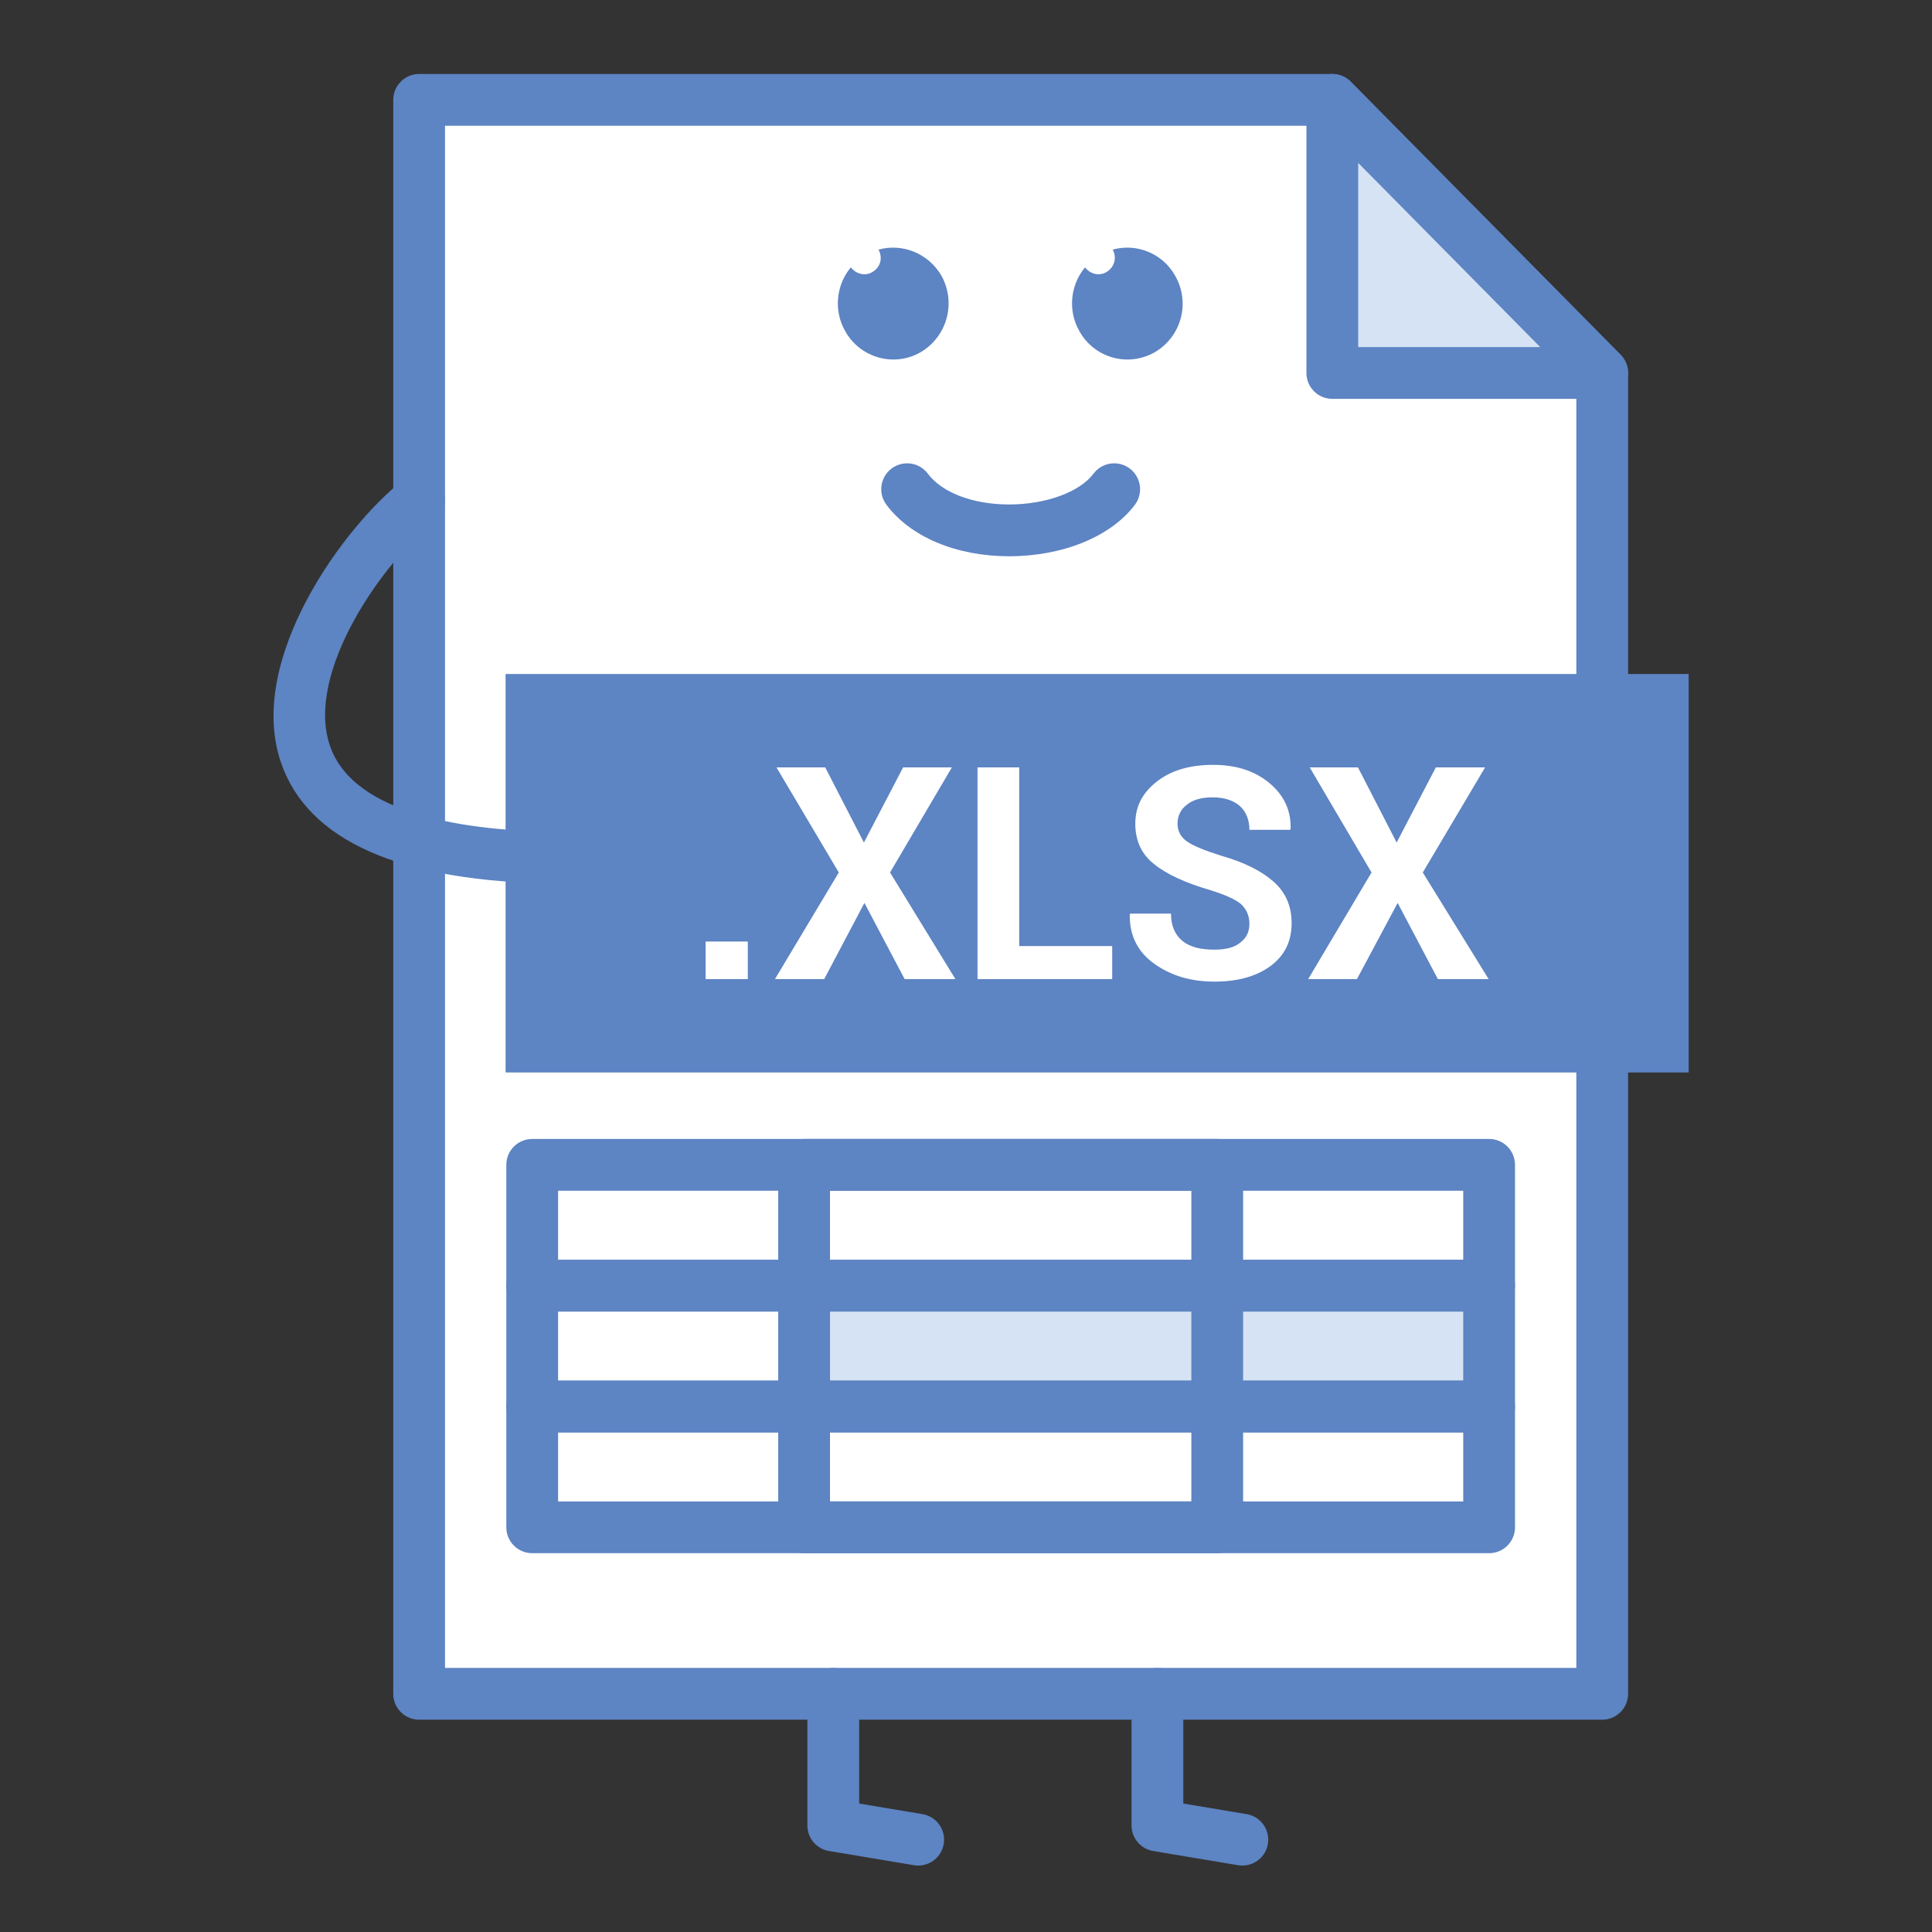 <?xml version="1.0" ?><!DOCTYPE svg  PUBLIC '-//W3C//DTD SVG 1.1//EN'  'http://www.w3.org/Graphics/SVG/1.1/DTD/svg11.dtd'><svg height="512px" style="enable-background:new 0 0 512 512;" version="1.1" viewBox="0 0 512 512" width="512px" xml:space="preserve" xmlns="http://www.w3.org/2000/svg" xmlns:xlink="http://www.w3.org/1999/xlink"><rect x="0" y="0" width="512" height="512" fill="#333333" stroke="none"/><g id="file__x2C__type__x2C__document__x2C__format__x2C__computer__x2C___xlsx__x2C__excel__x2C_"><g><g><polygon points="111.074,26.467 353.079,26.467 424.601,98.842      424.601,448.875 111.074,448.875    " style="fill-rule:evenodd;clip-rule:evenodd;fill:#FFFFFF;"/><path d="M424.601,455.736H111.074c-3.79,0-6.86-3.07-6.86-6.861V26.467c0-3.79,3.07-6.86,6.86-6.86     h242.005c1.831,0,3.593,0.734,4.877,2.037l71.526,72.375c1.267,1.285,1.982,3.015,1.982,4.822v350.033     C431.465,452.666,428.391,455.736,424.601,455.736z M117.934,442.016h299.812V101.66l-67.534-68.333H117.934V442.016z" style="fill:#5D84C3;"/></g><g><rect height="105.6" style="fill-rule:evenodd;clip-rule:evenodd;fill:#5D84C3;" width="313.529" x="133.982" y="178.615"/></g><g><path d="M198.181,259.465h-11.189v-9.957h11.189V259.465z M228.947,223.28l10.389-19.915h12.921     l-16.383,27.853l17.315,28.247h-13.452l-10.657-20.18l-10.655,20.18h-13.052l16.916-28.247l-16.517-27.853h12.919L228.947,223.28     z M270.104,250.719h24.641v8.746h-35.696v-56.1h11.056V250.719z M331.104,244.8c0-2.147-0.799-3.9-2.267-5.245     c-1.464-1.211-4.13-2.418-7.994-3.63c-6.524-1.886-11.581-4.175-14.912-6.864c-3.332-2.556-5.066-6.186-5.066-10.76     c0-4.712,2.001-8.342,5.864-11.301c3.864-2.96,8.792-4.304,14.784-4.304c6.126,0,11.055,1.615,14.918,4.845     c3.859,3.226,5.727,7.259,5.594,12.105l-0.134,0.266h-10.787c0-2.551-0.799-4.708-2.533-6.323     c-1.729-1.478-4.13-2.285-7.194-2.285c-3.061,0-5.323,0.675-6.92,2.019c-1.602,1.211-2.4,2.959-2.4,4.979     c0,1.886,0.799,3.497,2.529,4.708c1.734,1.211,4.799,2.418,9.058,3.767c6.13,1.749,10.654,4.038,13.853,6.86     c3.198,2.822,4.795,6.457,4.795,11.031c0,4.841-1.863,8.613-5.727,11.436c-3.73,2.693-8.658,4.033-14.784,4.033     c-5.993,0-11.324-1.479-15.849-4.708c-4.396-3.092-6.663-7.534-6.525-13.178l0.129-0.138h10.792c0,3.23,1.064,5.653,3.061,7.264     c1.996,1.615,4.795,2.29,8.393,2.29c3.065,0,5.327-0.542,6.924-1.886C330.306,248.572,331.104,246.957,331.104,244.8     L331.104,244.8z M370.125,223.28l10.389-19.915h13.055l-16.515,27.853l17.446,28.247h-13.454l-10.654-20.18l-10.783,20.18     h-12.922l16.78-28.247l-16.381-27.853h12.788L370.125,223.28z" style="fill:#FFFFFF;"/></g><g><path d="M267.424,147.413c-0.027,0-0.06,0-0.092,0c-13.951-0.023-26.076-5.135-32.432-13.669     c-2.264-3.038-1.636-7.337,1.404-9.599c3.038-2.263,7.335-1.634,9.599,1.404c3.728,5.006,11.949,8.126,21.452,8.14     c0.023,0,0.046,0,0.068,0c9.719,0,18.703-3.271,22.36-8.158c2.276-3.033,6.575-3.644,9.604-1.372     c3.032,2.271,3.647,6.571,1.376,9.604C294.451,142.186,281.681,147.413,267.424,147.413z" style="fill:#5D84C3;"/></g><g><path d="M147.971,234.173c-0.023,0-0.046,0-0.069,0c-41.671-0.404-66.396-11.247-73.49-32.226     c-9.243-27.338,17.015-62.735,32.446-74.752c2.99-2.327,7.303-1.794,9.629,1.193c2.328,2.992,1.792,7.3-1.195,9.631     c-13.264,10.329-34.524,39.879-27.88,59.532c6.254,18.501,36.419,22.668,60.624,22.902c3.788,0.037,6.83,3.138,6.793,6.924     C154.791,231.144,151.729,234.173,147.971,234.173z" style="fill:#5D84C3;"/></g><g><polygon points="353.079,98.842 424.601,98.842 353.079,26.467         " style="fill-rule:evenodd;clip-rule:evenodd;fill:#D6E3F4;"/><path d="M424.601,105.703h-71.521c-3.79,0-6.86-3.07-6.86-6.86V26.467c0-2.785,1.68-5.291,4.254-6.346     c2.574-1.056,5.529-0.455,7.483,1.523l71.526,72.375c1.946,1.968,2.515,4.91,1.45,7.465     C429.868,104.042,427.372,105.703,424.601,105.703z M359.938,91.983h48.239l-48.239-48.813V91.983z" style="fill:#5D84C3;"/></g><g><path d="M243.341,494.393c-0.376,0-0.757-0.027-1.143-0.092l-22.509-3.766     c-3.306-0.557-5.727-3.414-5.727-6.77v-34.891c0-3.789,3.07-6.859,6.86-6.859c3.791,0,6.86,3.07,6.86,6.859v29.082l16.783,2.809     c3.737,0.629,6.259,4.162,5.632,7.9C249.538,492.021,246.631,494.393,243.341,494.393z" style="fill:#5D84C3;"/></g><g><path d="M329.25,494.393c-0.376,0-0.762-0.027-1.146-0.092l-22.507-3.766     c-3.309-0.557-5.727-3.414-5.727-6.77v-34.891c0-3.789,3.069-6.859,6.859-6.859s6.86,3.07,6.86,6.859v29.082l16.78,2.809     c3.739,0.629,6.259,4.162,5.635,7.9C335.445,492.021,332.536,494.393,329.25,494.393z" style="fill:#5D84C3;"/></g><g><path d="M294.873,66.154c6.259-1.753,13.188,0.94,16.519,6.86     c4.13,7.13,1.73,16.143-5.332,20.313c-7.057,4.033-15.978,1.61-19.979-5.516c-3.193-5.515-2.396-12.38,1.469-16.95     c1.331,1.748,3.726,2.418,5.727,1.211C295.276,70.862,296.075,68.306,294.873,66.154L294.873,66.154z" style="fill-rule:evenodd;clip-rule:evenodd;fill:#5D84C3;"/></g><g><path d="M232.811,66.154c6.259-1.753,13.185,0.94,16.649,6.86     c3.994,7.13,1.597,16.143-5.462,20.313c-6.924,4.033-15.982,1.61-19.979-5.516c-3.196-5.515-2.397-12.38,1.466-16.95     c1.331,1.748,3.861,2.418,5.727,1.211C233.343,70.862,234.008,68.306,232.811,66.154L232.811,66.154z" style="fill-rule:evenodd;clip-rule:evenodd;fill:#5D84C3;"/></g><g><polygon points="213.098,360.762 213.098,372.738 394.638,372.738      394.638,360.762 394.638,340.719 213.098,340.719    " style="fill-rule:evenodd;clip-rule:evenodd;fill:#D6E3F4;"/></g><g><path d="M394.638,347.578H141.042c-3.791,0-6.86-3.068-6.86-6.859v-32.02c0-3.789,3.07-6.859,6.86-6.859     h253.596c3.79,0,6.854,3.07,6.854,6.859v32.02C401.492,344.51,398.428,347.578,394.638,347.578z M147.901,333.859h239.871     v-18.299H147.901V333.859z" style="fill:#5D84C3;"/></g><g><path d="M394.638,379.598H141.042c-3.791,0-6.86-3.07-6.86-6.859v-32.02c0-3.789,3.07-6.859,6.86-6.859     h253.596c3.79,0,6.854,3.07,6.854,6.859v32.02C401.492,376.527,398.428,379.598,394.638,379.598z M147.901,365.879h239.871     v-18.301H147.901V365.879z" style="fill:#5D84C3;"/></g><g><path d="M394.638,411.611H141.042c-3.791,0-6.86-3.068-6.86-6.859v-32.014c0-3.791,3.07-6.859,6.86-6.859     h253.596c3.79,0,6.854,3.068,6.854,6.859v32.014C401.492,408.543,398.428,411.611,394.638,411.611z M147.901,397.893h239.871     v-18.295H147.901V397.893z" style="fill:#5D84C3;"/></g><g><path d="M322.579,411.611H213.098c-3.79,0-6.86-3.068-6.86-6.859v-96.053c0-3.789,3.07-6.859,6.86-6.859     h109.481c3.79,0,6.859,3.07,6.859,6.859v96.053C329.438,408.543,326.369,411.611,322.579,411.611z M219.958,397.893h95.761     v-82.332h-95.761V397.893z" style="fill:#5D84C3;"/></g></g></g><g id="Layer_1"/></svg>